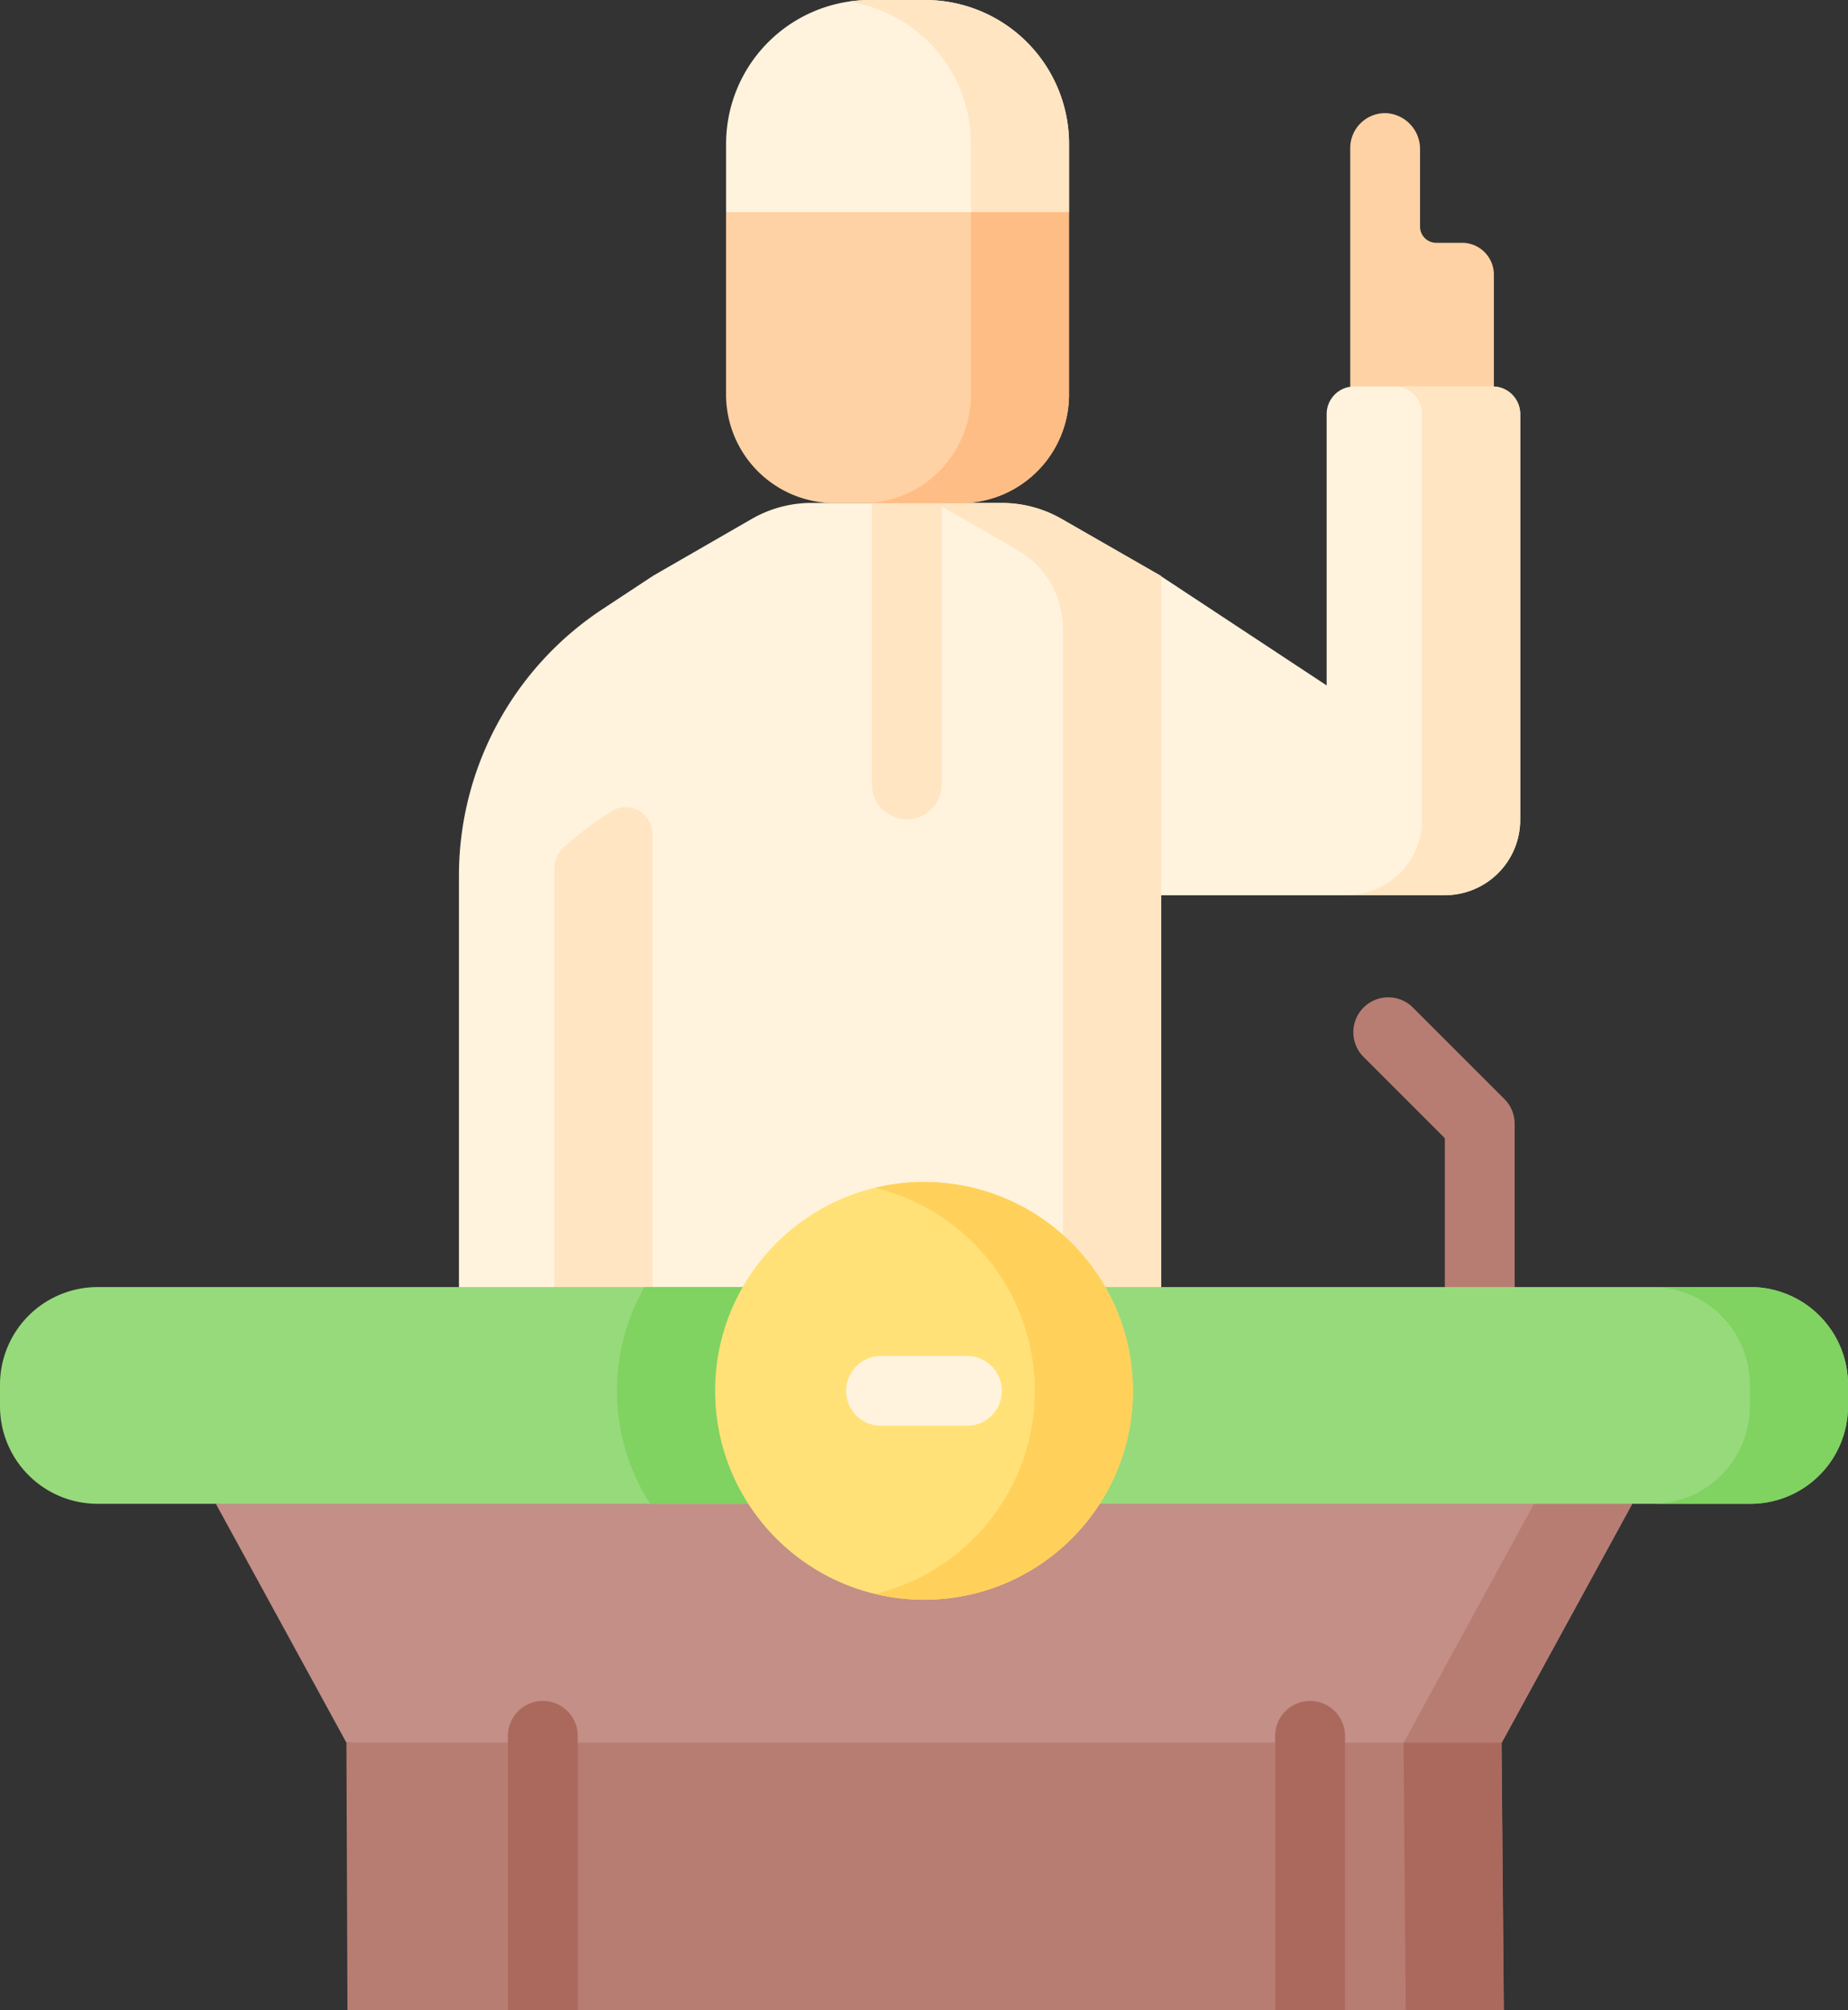 <svg xmlns="http://www.w3.org/2000/svg" width="57.118" height="62.121" viewBox="0 0 57.118 62.121">
  <rect x="0" y="0" width="57.118" height="62.121" fill="#333333" stroke="none"/>
  <g id="icon-khotib" transform="translate(-50.054 -37.56)">
    <g id="Group_35" data-name="Group 35" transform="translate(91.883 68.385)">
      <path id="Path_75" data-name="Path 75" d="M344.738,289.646a1.079,1.079,0,0,1-1.079-1.079v-4.6l-2.512-2.512a1.079,1.079,0,1,1,1.526-1.526l2.828,2.828a1.079,1.079,0,0,1,.316.763v5.047a1.079,1.079,0,0,1-1.079,1.079Z" transform="translate(-340.831 -279.614)" fill="#b87d72"/>
    </g>
    <path id="Path_76" data-name="Path 76" d="M343.642,93.645h-.8a.5.5,0,0,1-.5-.5V90.762a1.109,1.109,0,0,0-1.046-1.124,1.079,1.079,0,0,0-1.112,1.078v7.369l2.216.854,2.224-.854V94.63A.985.985,0,0,0,343.642,93.645Z" transform="translate(-248.397 -48.581)" fill="#fed2a4"/>
    <path id="Path_77" data-name="Path 77" d="M205.971,197.647l-7.328,1.079-8.391-1.079V175.674l3.058-1.762a3.714,3.714,0,0,1,1.854-.5h5.883a3.713,3.713,0,0,1,1.848.493l3.076,1.765v21.973Z" transform="translate(-120.03 -120.309)" fill="#fff3de"/>
    <path id="Path_78" data-name="Path 78" d="M304.581,148.36h-4.274a.854.854,0,0,0-.854.854V157.6l-5.116-3.374-.872,5.259.872,4.6h8.771a2.328,2.328,0,0,0,2.328-2.328V149.214A.854.854,0,0,0,304.581,148.36Z" transform="translate(-208.395 -98.856)" fill="#fff3de"/>
    <path id="Path_79" data-name="Path 79" d="M343.918,148.36h-3.033a.854.854,0,0,1,.854.854v12.537a2.328,2.328,0,0,1-2.328,2.328h3.033a2.328,2.328,0,0,0,2.328-2.328V149.214A.854.854,0,0,0,343.918,148.36Z" transform="translate(-247.732 -98.856)" fill="#ffe5c2"/>
    <path id="Path_80" data-name="Path 80" d="M253.134,173.417h-2.043l2.514,1.442a2.828,2.828,0,0,1,1.421,2.453v20.335l1.608.593,1.426-.593V175.674l-3.076-1.765A3.716,3.716,0,0,0,253.134,173.417Z" transform="translate(-172.117 -120.309)" fill="#ffe5c2"/>
    <path id="Path_81" data-name="Path 81" d="M148.662,211.082l2.95,1.079,3.033-1.079,1.2-10.986-1.2-10.986-1.547,1.02a9.87,9.87,0,0,0-4.436,8.239Z" transform="translate(-84.423 -133.743)" fill="#fff3de"/>
    <path id="Path_82" data-name="Path 82" d="M170.653,239.1a9.864,9.864,0,0,0-1.21.941.838.838,0,0,0-.276.619v12.955l1.516,1.079,1.517-1.079v-14a.829.829,0,0,0-1.286-.692Z" transform="translate(-101.978 -176.279)" fill="#ffe5c2"/>
    <path id="Path_83" data-name="Path 83" d="M140.207,383.924l-21.888-.755-21.887.755,4.036,7.385,17.851,1.138,17.852-1.138Z" transform="translate(-39.706 -299.887)" fill="#c38f86"/>
    <path id="Path_84" data-name="Path 84" d="M355.632,383.924,351.6,391.31l1.55.706,1.483-.706,4.036-7.385-1.461-.755Z" transform="translate(-258.164 -299.887)" fill="#b87d72"/>
    <path id="Path_85" data-name="Path 85" d="M107.172,344.876v.663a3.017,3.017,0,0,1-3.018,3.018H53.072a3.017,3.017,0,0,1-3.018-3.018v-.663a3.017,3.017,0,0,1,3.018-3.017h51.082A3.017,3.017,0,0,1,107.172,344.876Z" transform="translate(0 -264.52)" fill="#97da7b"/>
    <path id="Path_86" data-name="Path 86" d="M195.536,345.065a6.424,6.424,0,0,1-1.024,3.491H183.648a6.467,6.467,0,0,1-.174-6.7h11.21A6.422,6.422,0,0,1,195.536,345.065Z" transform="translate(-113.499 -264.52)" fill="#80d261"/>
    <path id="Path_87" data-name="Path 87" d="M408.083,341.855H405.05a3.018,3.018,0,0,1,3.018,3.018v.663a3.018,3.018,0,0,1-3.018,3.018h3.033a3.018,3.018,0,0,0,3.018-3.018v-.663a3.018,3.018,0,0,0-3.018-3.018Z" transform="translate(-303.929 -264.517)" fill="#80d261"/>
    <path id="Path_88" data-name="Path 88" d="M160.254,448.018H124.516l-.032-8.259h35.7Z" transform="translate(-63.723 -348.337)" fill="#b87d72"/>
    <path id="Path_89" data-name="Path 89" d="M354.629,439.759H351.6l.066,8.259H354.7Z" transform="translate(-258.164 -348.337)" fill="#ab695d"/>
    <circle id="Ellipse_6" data-name="Ellipse 6" cx="6.456" cy="6.456" r="6.456" transform="translate(72.157 74.09)" fill="#ffe177"/>
    <path id="Path_90" data-name="Path 90" d="M239.559,319.272a6.474,6.474,0,0,0-1.517.181,6.456,6.456,0,0,1,0,12.551,6.456,6.456,0,1,0,1.517-12.731Z" transform="translate(-160.945 -245.182)" fill="#ffd15b"/>
    <g id="Group_36" data-name="Group 36" transform="translate(76.206 79.467)">
      <path id="Path_91" data-name="Path 91" d="M235.589,358.81h-2.656a1.079,1.079,0,1,1,0-2.158h2.656a1.079,1.079,0,1,1,0,2.158Z" transform="translate(-231.854 -356.652)" fill="#fff3de"/>
    </g>
    <g id="Group_37" data-name="Group 37" transform="translate(65.753 90.125)">
      <path id="Path_92" data-name="Path 92" d="M161.342,431.818V440.3h-2.158v-8.477a1.079,1.079,0,1,1,2.158,0Z" transform="translate(-159.184 -430.739)" fill="#ab695d"/>
    </g>
    <g id="Group_38" data-name="Group 38" transform="translate(89.467 90.125)">
      <path id="Path_93" data-name="Path 93" d="M326.192,431.818V440.3h-2.158v-8.477a1.079,1.079,0,1,1,2.158,0Z" transform="translate(-324.034 -430.739)" fill="#ab695d"/>
    </g>
    <g id="Group_39" data-name="Group 39" transform="translate(77.003 52.029)">
      <path id="Path_94" data-name="Path 94" d="M238.469,176.77a1.079,1.079,0,0,1-1.079-1.079V167a1.079,1.079,0,1,1,2.158,0v8.695A1.079,1.079,0,0,1,238.469,176.77Z" transform="translate(-237.39 -165.917)" fill="#ffe5c2"/>
    </g>
    <path id="Path_95" data-name="Path 95" d="M212.212,65.333h-1.706a4.448,4.448,0,0,0-4.448,4.448v2.106l5.3.734,5.3-.734V69.781a4.448,4.448,0,0,0-4.448-4.448Z" transform="translate(-133.562 -27.773)" fill="#fff3de"/>
    <path id="Path_96" data-name="Path 96" d="M234.735,65.333H233.03a4.488,4.488,0,0,0-.664.049,4.449,4.449,0,0,1,3.784,4.4v2.106l1.378.529,1.655-.529V69.781a4.448,4.448,0,0,0-4.448-4.448Z" transform="translate(-156.086 -27.773)" fill="#ffe5c2"/>
    <path id="Path_97" data-name="Path 97" d="M213.305,119.892h-3.891a3.356,3.356,0,0,1-3.356-3.356V110.9h10.6v5.638A3.356,3.356,0,0,1,213.305,119.892Z" transform="translate(-133.563 -66.783)" fill="#fed2a4"/>
    <path id="Path_98" data-name="Path 98" d="M238.7,110.9v5.638a3.356,3.356,0,0,1-3.356,3.356h3.033a3.356,3.356,0,0,0,3.356-3.356V110.9Z" transform="translate(-158.638 -66.783)" fill="#ffbd86"/>
  </g>
</svg>
